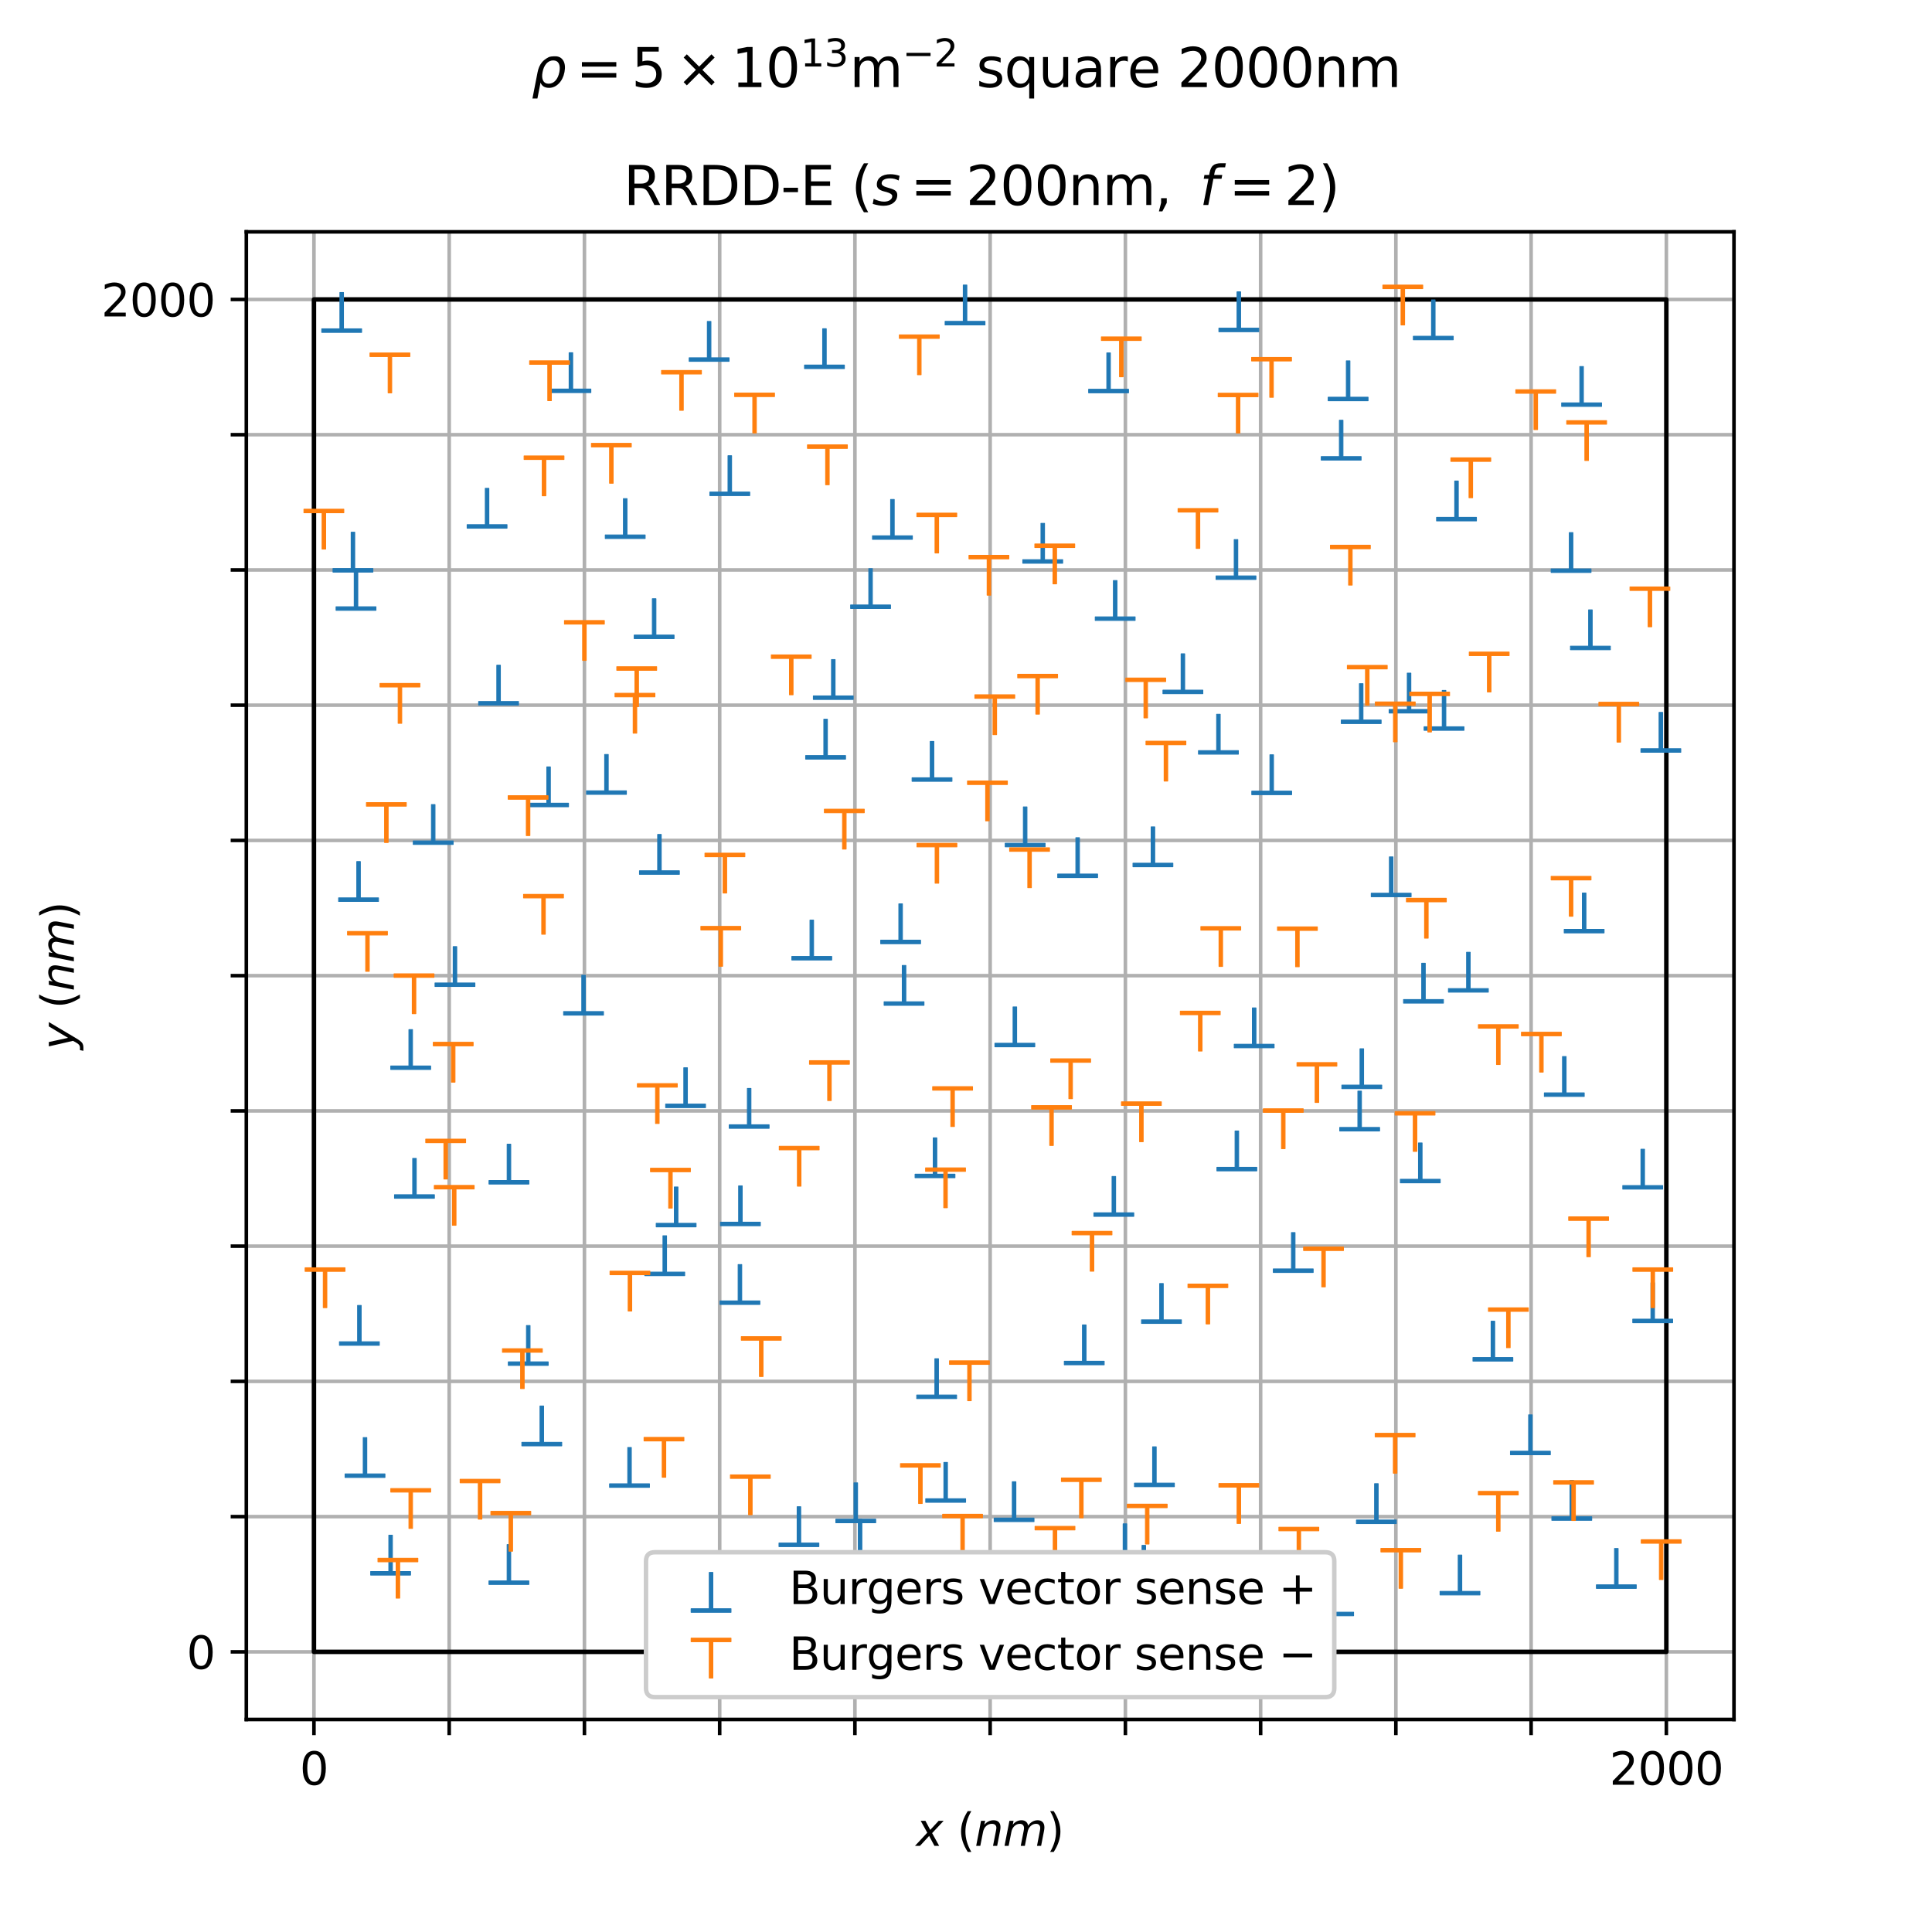 <?xml version="1.0" encoding="utf-8" standalone="no"?>
<!DOCTYPE svg PUBLIC "-//W3C//DTD SVG 1.1//EN"
  "http://www.w3.org/Graphics/SVG/1.1/DTD/svg11.dtd">
<svg height="432pt" version="1.1" viewBox="0 0 432 432" width="432pt" xmlns="http://www.w3.org/2000/svg" xmlns:xlink="http://www.w3.org/1999/xlink">
 <defs>
  <style type="text/css">*{stroke-linecap:butt;stroke-linejoin:round;}</style>
 </defs>
 <g id="figure_1">
  <g id="patch_1">
   <path d="M 0 432 
L 432 432 
L 432 0 
L 0 0 
z
" style="fill:#ffffff;"/>
  </g>
  <g id="axes_1">
   <g id="patch_2">
    <path d="M 55.08 384.48 
L 387.72 384.48 
L 387.72 51.84 
L 55.08 51.84 
z
" style="fill:#ffffff;"/>
   </g>
   <g id="matplotlib.axis_1">
    <g id="xtick_1">
     <g id="line2d_1">
      <path clip-path="url(#p68d5a9ea0a)" d="M 70.2 384.48 
L 70.2 51.84 
" style="fill:none;stroke:#b0b0b0;stroke-linecap:square;stroke-width:0.8;"/>
     </g>
     <g id="line2d_2">
      <defs>
       <path d="M 0 0 
L 0 3.5 
" id="m87a66b52b0" style="stroke:#000000;stroke-width:0.8;"/>
      </defs>
      <g>
       <use style="stroke:#000000;stroke-width:0.8;" x="70.2" xlink:href="#m87a66b52b0" y="384.48"/>
      </g>
     </g>
     <g id="text_1">
      <!-- 0 -->
      <g transform="translate(67.019 399.078)scale(0.1 -0.1)">
       <defs>
        <path d="M 2034 4250 
Q 1547 4250 1301 3770 
Q 1056 3291 1056 2328 
Q 1056 1369 1301 889 
Q 1547 409 2034 409 
Q 2525 409 2770 889 
Q 3016 1369 3016 2328 
Q 3016 3291 2770 3770 
Q 2525 4250 2034 4250 
z
M 2034 4750 
Q 2819 4750 3233 4129 
Q 3647 3509 3647 2328 
Q 3647 1150 3233 529 
Q 2819 -91 2034 -91 
Q 1250 -91 836 529 
Q 422 1150 422 2328 
Q 422 3509 836 4129 
Q 1250 4750 2034 4750 
z
" id="DejaVuSans-30" transform="scale(0.016)"/>
       </defs>
       <use xlink:href="#DejaVuSans-30"/>
      </g>
     </g>
    </g>
    <g id="xtick_2">
     <g id="line2d_3">
      <path clip-path="url(#p68d5a9ea0a)" d="M 100.44 384.48 
L 100.44 51.84 
" style="fill:none;stroke:#b0b0b0;stroke-linecap:square;stroke-width:0.8;"/>
     </g>
     <g id="line2d_4">
      <g>
       <use style="stroke:#000000;stroke-width:0.8;" x="100.44" xlink:href="#m87a66b52b0" y="384.48"/>
      </g>
     </g>
    </g>
    <g id="xtick_3">
     <g id="line2d_5">
      <path clip-path="url(#p68d5a9ea0a)" d="M 130.68 384.48 
L 130.68 51.84 
" style="fill:none;stroke:#b0b0b0;stroke-linecap:square;stroke-width:0.8;"/>
     </g>
     <g id="line2d_6">
      <g>
       <use style="stroke:#000000;stroke-width:0.8;" x="130.68" xlink:href="#m87a66b52b0" y="384.48"/>
      </g>
     </g>
    </g>
    <g id="xtick_4">
     <g id="line2d_7">
      <path clip-path="url(#p68d5a9ea0a)" d="M 160.92 384.48 
L 160.92 51.84 
" style="fill:none;stroke:#b0b0b0;stroke-linecap:square;stroke-width:0.8;"/>
     </g>
     <g id="line2d_8">
      <g>
       <use style="stroke:#000000;stroke-width:0.8;" x="160.92" xlink:href="#m87a66b52b0" y="384.48"/>
      </g>
     </g>
    </g>
    <g id="xtick_5">
     <g id="line2d_9">
      <path clip-path="url(#p68d5a9ea0a)" d="M 191.16 384.48 
L 191.16 51.84 
" style="fill:none;stroke:#b0b0b0;stroke-linecap:square;stroke-width:0.8;"/>
     </g>
     <g id="line2d_10">
      <g>
       <use style="stroke:#000000;stroke-width:0.8;" x="191.16" xlink:href="#m87a66b52b0" y="384.48"/>
      </g>
     </g>
    </g>
    <g id="xtick_6">
     <g id="line2d_11">
      <path clip-path="url(#p68d5a9ea0a)" d="M 221.4 384.48 
L 221.4 51.84 
" style="fill:none;stroke:#b0b0b0;stroke-linecap:square;stroke-width:0.8;"/>
     </g>
     <g id="line2d_12">
      <g>
       <use style="stroke:#000000;stroke-width:0.8;" x="221.4" xlink:href="#m87a66b52b0" y="384.48"/>
      </g>
     </g>
    </g>
    <g id="xtick_7">
     <g id="line2d_13">
      <path clip-path="url(#p68d5a9ea0a)" d="M 251.64 384.48 
L 251.64 51.84 
" style="fill:none;stroke:#b0b0b0;stroke-linecap:square;stroke-width:0.8;"/>
     </g>
     <g id="line2d_14">
      <g>
       <use style="stroke:#000000;stroke-width:0.8;" x="251.64" xlink:href="#m87a66b52b0" y="384.48"/>
      </g>
     </g>
    </g>
    <g id="xtick_8">
     <g id="line2d_15">
      <path clip-path="url(#p68d5a9ea0a)" d="M 281.88 384.48 
L 281.88 51.84 
" style="fill:none;stroke:#b0b0b0;stroke-linecap:square;stroke-width:0.8;"/>
     </g>
     <g id="line2d_16">
      <g>
       <use style="stroke:#000000;stroke-width:0.8;" x="281.88" xlink:href="#m87a66b52b0" y="384.48"/>
      </g>
     </g>
    </g>
    <g id="xtick_9">
     <g id="line2d_17">
      <path clip-path="url(#p68d5a9ea0a)" d="M 312.12 384.48 
L 312.12 51.84 
" style="fill:none;stroke:#b0b0b0;stroke-linecap:square;stroke-width:0.8;"/>
     </g>
     <g id="line2d_18">
      <g>
       <use style="stroke:#000000;stroke-width:0.8;" x="312.12" xlink:href="#m87a66b52b0" y="384.48"/>
      </g>
     </g>
    </g>
    <g id="xtick_10">
     <g id="line2d_19">
      <path clip-path="url(#p68d5a9ea0a)" d="M 342.36 384.48 
L 342.36 51.84 
" style="fill:none;stroke:#b0b0b0;stroke-linecap:square;stroke-width:0.8;"/>
     </g>
     <g id="line2d_20">
      <g>
       <use style="stroke:#000000;stroke-width:0.8;" x="342.36" xlink:href="#m87a66b52b0" y="384.48"/>
      </g>
     </g>
    </g>
    <g id="xtick_11">
     <g id="line2d_21">
      <path clip-path="url(#p68d5a9ea0a)" d="M 372.6 384.48 
L 372.6 51.84 
" style="fill:none;stroke:#b0b0b0;stroke-linecap:square;stroke-width:0.8;"/>
     </g>
     <g id="line2d_22">
      <g>
       <use style="stroke:#000000;stroke-width:0.8;" x="372.6" xlink:href="#m87a66b52b0" y="384.48"/>
      </g>
     </g>
     <g id="text_2">
      <!-- 2000 -->
      <g transform="translate(359.875 399.078)scale(0.1 -0.1)">
       <defs>
        <path d="M 1228 531 
L 3431 531 
L 3431 0 
L 469 0 
L 469 531 
Q 828 903 1448 1529 
Q 2069 2156 2228 2338 
Q 2531 2678 2651 2914 
Q 2772 3150 2772 3378 
Q 2772 3750 2511 3984 
Q 2250 4219 1831 4219 
Q 1534 4219 1204 4116 
Q 875 4013 500 3803 
L 500 4441 
Q 881 4594 1212 4672 
Q 1544 4750 1819 4750 
Q 2544 4750 2975 4387 
Q 3406 4025 3406 3419 
Q 3406 3131 3298 2873 
Q 3191 2616 2906 2266 
Q 2828 2175 2409 1742 
Q 1991 1309 1228 531 
z
" id="DejaVuSans-32" transform="scale(0.016)"/>
       </defs>
       <use xlink:href="#DejaVuSans-32"/>
       <use x="63.623" xlink:href="#DejaVuSans-30"/>
       <use x="127.246" xlink:href="#DejaVuSans-30"/>
       <use x="190.869" xlink:href="#DejaVuSans-30"/>
      </g>
     </g>
    </g>
    <g id="text_3">
     <!-- $x \ (nm)$ -->
     <g transform="translate(204.85 412.757)scale(0.1 -0.1)">
      <defs>
       <path d="M 3841 3500 
L 2234 1784 
L 3219 0 
L 2559 0 
L 1819 1388 
L 531 0 
L -166 0 
L 1556 1844 
L 641 3500 
L 1300 3500 
L 1972 2234 
L 3144 3500 
L 3841 3500 
z
" id="DejaVuSans-Oblique-78" transform="scale(0.016)"/>
       <path d="M 1984 4856 
Q 1566 4138 1362 3434 
Q 1159 2731 1159 2009 
Q 1159 1288 1364 580 
Q 1569 -128 1984 -844 
L 1484 -844 
Q 1016 -109 783 600 
Q 550 1309 550 2009 
Q 550 2706 781 3412 
Q 1013 4119 1484 4856 
L 1984 4856 
z
" id="DejaVuSans-28" transform="scale(0.016)"/>
       <path d="M 3566 2113 
L 3156 0 
L 2578 0 
L 2988 2091 
Q 3016 2238 3031 2350 
Q 3047 2463 3047 2528 
Q 3047 2791 2881 2937 
Q 2716 3084 2419 3084 
Q 1956 3084 1622 2776 
Q 1288 2469 1184 1941 
L 800 0 
L 225 0 
L 903 3500 
L 1478 3500 
L 1363 2950 
Q 1603 3253 1940 3418 
Q 2278 3584 2650 3584 
Q 3113 3584 3367 3334 
Q 3622 3084 3622 2631 
Q 3622 2519 3608 2391 
Q 3594 2263 3566 2113 
z
" id="DejaVuSans-Oblique-6e" transform="scale(0.016)"/>
       <path d="M 5747 2113 
L 5338 0 
L 4763 0 
L 5166 2094 
Q 5191 2228 5203 2325 
Q 5216 2422 5216 2491 
Q 5216 2772 5059 2928 
Q 4903 3084 4622 3084 
Q 4203 3084 3875 2770 
Q 3547 2456 3450 1953 
L 3066 0 
L 2491 0 
L 2900 2094 
Q 2925 2209 2937 2307 
Q 2950 2406 2950 2484 
Q 2950 2769 2794 2926 
Q 2638 3084 2363 3084 
Q 1938 3084 1609 2770 
Q 1281 2456 1184 1953 
L 800 0 
L 225 0 
L 909 3500 
L 1484 3500 
L 1375 2956 
Q 1609 3263 1923 3423 
Q 2238 3584 2597 3584 
Q 2978 3584 3223 3384 
Q 3469 3184 3519 2828 
Q 3781 3197 4126 3390 
Q 4472 3584 4856 3584 
Q 5306 3584 5551 3325 
Q 5797 3066 5797 2591 
Q 5797 2488 5784 2364 
Q 5772 2241 5747 2113 
z
" id="DejaVuSans-Oblique-6d" transform="scale(0.016)"/>
       <path d="M 513 4856 
L 1013 4856 
Q 1481 4119 1714 3412 
Q 1947 2706 1947 2009 
Q 1947 1309 1714 600 
Q 1481 -109 1013 -844 
L 513 -844 
Q 928 -128 1133 580 
Q 1338 1288 1338 2009 
Q 1338 2731 1133 3434 
Q 928 4138 513 4856 
z
" id="DejaVuSans-29" transform="scale(0.016)"/>
      </defs>
      <use transform="translate(0 0.125)" xlink:href="#DejaVuSans-Oblique-78"/>
      <use transform="translate(91.65 0.125)" xlink:href="#DejaVuSans-28"/>
      <use transform="translate(130.664 0.125)" xlink:href="#DejaVuSans-Oblique-6e"/>
      <use transform="translate(194.043 0.125)" xlink:href="#DejaVuSans-Oblique-6d"/>
      <use transform="translate(291.455 0.125)" xlink:href="#DejaVuSans-29"/>
     </g>
    </g>
   </g>
   <g id="matplotlib.axis_2">
    <g id="ytick_1">
     <g id="line2d_23">
      <path clip-path="url(#p68d5a9ea0a)" d="M 55.08 369.36 
L 387.72 369.36 
" style="fill:none;stroke:#b0b0b0;stroke-linecap:square;stroke-width:0.8;"/>
     </g>
     <g id="line2d_24">
      <defs>
       <path d="M 0 0 
L -3.5 0 
" id="m0a73a3ebd9" style="stroke:#000000;stroke-width:0.8;"/>
      </defs>
      <g>
       <use style="stroke:#000000;stroke-width:0.8;" x="55.08" xlink:href="#m0a73a3ebd9" y="369.36"/>
      </g>
     </g>
     <g id="text_4">
      <!-- 0 -->
      <g transform="translate(41.718 373.159)scale(0.1 -0.1)">
       <use xlink:href="#DejaVuSans-30"/>
      </g>
     </g>
    </g>
    <g id="ytick_2">
     <g id="line2d_25">
      <path clip-path="url(#p68d5a9ea0a)" d="M 55.08 339.12 
L 387.72 339.12 
" style="fill:none;stroke:#b0b0b0;stroke-linecap:square;stroke-width:0.8;"/>
     </g>
     <g id="line2d_26">
      <g>
       <use style="stroke:#000000;stroke-width:0.8;" x="55.08" xlink:href="#m0a73a3ebd9" y="339.12"/>
      </g>
     </g>
    </g>
    <g id="ytick_3">
     <g id="line2d_27">
      <path clip-path="url(#p68d5a9ea0a)" d="M 55.08 308.88 
L 387.72 308.88 
" style="fill:none;stroke:#b0b0b0;stroke-linecap:square;stroke-width:0.8;"/>
     </g>
     <g id="line2d_28">
      <g>
       <use style="stroke:#000000;stroke-width:0.8;" x="55.08" xlink:href="#m0a73a3ebd9" y="308.88"/>
      </g>
     </g>
    </g>
    <g id="ytick_4">
     <g id="line2d_29">
      <path clip-path="url(#p68d5a9ea0a)" d="M 55.08 278.64 
L 387.72 278.64 
" style="fill:none;stroke:#b0b0b0;stroke-linecap:square;stroke-width:0.8;"/>
     </g>
     <g id="line2d_30">
      <g>
       <use style="stroke:#000000;stroke-width:0.8;" x="55.08" xlink:href="#m0a73a3ebd9" y="278.64"/>
      </g>
     </g>
    </g>
    <g id="ytick_5">
     <g id="line2d_31">
      <path clip-path="url(#p68d5a9ea0a)" d="M 55.08 248.4 
L 387.72 248.4 
" style="fill:none;stroke:#b0b0b0;stroke-linecap:square;stroke-width:0.8;"/>
     </g>
     <g id="line2d_32">
      <g>
       <use style="stroke:#000000;stroke-width:0.8;" x="55.08" xlink:href="#m0a73a3ebd9" y="248.4"/>
      </g>
     </g>
    </g>
    <g id="ytick_6">
     <g id="line2d_33">
      <path clip-path="url(#p68d5a9ea0a)" d="M 55.08 218.16 
L 387.72 218.16 
" style="fill:none;stroke:#b0b0b0;stroke-linecap:square;stroke-width:0.8;"/>
     </g>
     <g id="line2d_34">
      <g>
       <use style="stroke:#000000;stroke-width:0.8;" x="55.08" xlink:href="#m0a73a3ebd9" y="218.16"/>
      </g>
     </g>
    </g>
    <g id="ytick_7">
     <g id="line2d_35">
      <path clip-path="url(#p68d5a9ea0a)" d="M 55.08 187.92 
L 387.72 187.92 
" style="fill:none;stroke:#b0b0b0;stroke-linecap:square;stroke-width:0.8;"/>
     </g>
     <g id="line2d_36">
      <g>
       <use style="stroke:#000000;stroke-width:0.8;" x="55.08" xlink:href="#m0a73a3ebd9" y="187.92"/>
      </g>
     </g>
    </g>
    <g id="ytick_8">
     <g id="line2d_37">
      <path clip-path="url(#p68d5a9ea0a)" d="M 55.08 157.68 
L 387.72 157.68 
" style="fill:none;stroke:#b0b0b0;stroke-linecap:square;stroke-width:0.8;"/>
     </g>
     <g id="line2d_38">
      <g>
       <use style="stroke:#000000;stroke-width:0.8;" x="55.08" xlink:href="#m0a73a3ebd9" y="157.68"/>
      </g>
     </g>
    </g>
    <g id="ytick_9">
     <g id="line2d_39">
      <path clip-path="url(#p68d5a9ea0a)" d="M 55.08 127.44 
L 387.72 127.44 
" style="fill:none;stroke:#b0b0b0;stroke-linecap:square;stroke-width:0.8;"/>
     </g>
     <g id="line2d_40">
      <g>
       <use style="stroke:#000000;stroke-width:0.8;" x="55.08" xlink:href="#m0a73a3ebd9" y="127.44"/>
      </g>
     </g>
    </g>
    <g id="ytick_10">
     <g id="line2d_41">
      <path clip-path="url(#p68d5a9ea0a)" d="M 55.08 97.2 
L 387.72 97.2 
" style="fill:none;stroke:#b0b0b0;stroke-linecap:square;stroke-width:0.8;"/>
     </g>
     <g id="line2d_42">
      <g>
       <use style="stroke:#000000;stroke-width:0.8;" x="55.08" xlink:href="#m0a73a3ebd9" y="97.2"/>
      </g>
     </g>
    </g>
    <g id="ytick_11">
     <g id="line2d_43">
      <path clip-path="url(#p68d5a9ea0a)" d="M 55.08 66.96 
L 387.72 66.96 
" style="fill:none;stroke:#b0b0b0;stroke-linecap:square;stroke-width:0.8;"/>
     </g>
     <g id="line2d_44">
      <g>
       <use style="stroke:#000000;stroke-width:0.8;" x="55.08" xlink:href="#m0a73a3ebd9" y="66.96"/>
      </g>
     </g>
     <g id="text_5">
      <!-- 2000 -->
      <g transform="translate(22.63 70.759)scale(0.1 -0.1)">
       <use xlink:href="#DejaVuSans-32"/>
       <use x="63.623" xlink:href="#DejaVuSans-30"/>
       <use x="127.246" xlink:href="#DejaVuSans-30"/>
       <use x="190.869" xlink:href="#DejaVuSans-30"/>
      </g>
     </g>
    </g>
    <g id="text_6">
     <!-- $y \ (nm)$ -->
     <g transform="translate(16.53 234.71)rotate(-90)scale(0.1 -0.1)">
      <defs>
       <path d="M 1588 -325 
Q 1188 -997 936 -1164 
Q 684 -1331 294 -1331 
L -159 -1331 
L -63 -850 
L 269 -850 
Q 509 -850 678 -719 
Q 847 -588 1056 -206 
L 1234 128 
L 459 3500 
L 1069 3500 
L 1650 819 
L 3256 3500 
L 3859 3500 
L 1588 -325 
z
" id="DejaVuSans-Oblique-79" transform="scale(0.016)"/>
      </defs>
      <use transform="translate(0 0.125)" xlink:href="#DejaVuSans-Oblique-79"/>
      <use transform="translate(91.65 0.125)" xlink:href="#DejaVuSans-28"/>
      <use transform="translate(130.664 0.125)" xlink:href="#DejaVuSans-Oblique-6e"/>
      <use transform="translate(194.043 0.125)" xlink:href="#DejaVuSans-Oblique-6d"/>
      <use transform="translate(291.455 0.125)" xlink:href="#DejaVuSans-29"/>
     </g>
    </g>
   </g>
   <g id="patch_3">
    <path d="M 55.08 384.48 
L 55.08 51.84 
" style="fill:none;stroke:#000000;stroke-linecap:square;stroke-linejoin:miter;stroke-width:0.8;"/>
   </g>
   <g id="patch_4">
    <path d="M 387.72 384.48 
L 387.72 51.84 
" style="fill:none;stroke:#000000;stroke-linecap:square;stroke-linejoin:miter;stroke-width:0.8;"/>
   </g>
   <g id="patch_5">
    <path d="M 55.08 384.48 
L 387.72 384.48 
" style="fill:none;stroke:#000000;stroke-linecap:square;stroke-linejoin:miter;stroke-width:0.8;"/>
   </g>
   <g id="patch_6">
    <path d="M 55.08 51.84 
L 387.72 51.84 
" style="fill:none;stroke:#000000;stroke-linecap:square;stroke-linejoin:miter;stroke-width:0.8;"/>
   </g>
   <g id="text_7">
    <!-- RRDD-E $ \left( s = 200 \mathrm{nm}, \ f = 2 \right) $  -->
    <g transform="translate(139.44 45.84)scale(0.12 -0.12)">
     <defs>
      <path d="M 2841 2188 
Q 3044 2119 3236 1894 
Q 3428 1669 3622 1275 
L 4263 0 
L 3584 0 
L 2988 1197 
Q 2756 1666 2539 1819 
Q 2322 1972 1947 1972 
L 1259 1972 
L 1259 0 
L 628 0 
L 628 4666 
L 2053 4666 
Q 2853 4666 3247 4331 
Q 3641 3997 3641 3322 
Q 3641 2881 3436 2590 
Q 3231 2300 2841 2188 
z
M 1259 4147 
L 1259 2491 
L 2053 2491 
Q 2509 2491 2742 2702 
Q 2975 2913 2975 3322 
Q 2975 3731 2742 3939 
Q 2509 4147 2053 4147 
L 1259 4147 
z
" id="DejaVuSans-52" transform="scale(0.016)"/>
      <path d="M 1259 4147 
L 1259 519 
L 2022 519 
Q 2988 519 3436 956 
Q 3884 1394 3884 2338 
Q 3884 3275 3436 3711 
Q 2988 4147 2022 4147 
L 1259 4147 
z
M 628 4666 
L 1925 4666 
Q 3281 4666 3915 4102 
Q 4550 3538 4550 2338 
Q 4550 1131 3912 565 
Q 3275 0 1925 0 
L 628 0 
L 628 4666 
z
" id="DejaVuSans-44" transform="scale(0.016)"/>
      <path d="M 313 2009 
L 1997 2009 
L 1997 1497 
L 313 1497 
L 313 2009 
z
" id="DejaVuSans-2d" transform="scale(0.016)"/>
      <path d="M 628 4666 
L 3578 4666 
L 3578 4134 
L 1259 4134 
L 1259 2753 
L 3481 2753 
L 3481 2222 
L 1259 2222 
L 1259 531 
L 3634 531 
L 3634 0 
L 628 0 
L 628 4666 
z
" id="DejaVuSans-45" transform="scale(0.016)"/>
      <path id="DejaVuSans-20" transform="scale(0.016)"/>
      <path d="M 3200 3397 
L 3091 2853 
Q 2863 2978 2609 3040 
Q 2356 3103 2088 3103 
Q 1634 3103 1373 2948 
Q 1113 2794 1113 2528 
Q 1113 2219 1719 2053 
Q 1766 2041 1788 2034 
L 1972 1978 
Q 2547 1819 2739 1644 
Q 2931 1469 2931 1166 
Q 2931 609 2489 259 
Q 2047 -91 1331 -91 
Q 1053 -91 747 -37 
Q 441 16 72 128 
L 184 722 
Q 500 559 806 475 
Q 1113 391 1394 391 
Q 1816 391 2080 572 
Q 2344 753 2344 1031 
Q 2344 1331 1650 1516 
L 1591 1531 
L 1394 1581 
Q 956 1697 753 1886 
Q 550 2075 550 2369 
Q 550 2928 970 3256 
Q 1391 3584 2113 3584 
Q 2397 3584 2667 3537 
Q 2938 3491 3200 3397 
z
" id="DejaVuSans-Oblique-73" transform="scale(0.016)"/>
      <path d="M 678 2906 
L 4684 2906 
L 4684 2381 
L 678 2381 
L 678 2906 
z
M 678 1631 
L 4684 1631 
L 4684 1100 
L 678 1100 
L 678 1631 
z
" id="DejaVuSans-3d" transform="scale(0.016)"/>
      <path d="M 3513 2113 
L 3513 0 
L 2938 0 
L 2938 2094 
Q 2938 2591 2744 2837 
Q 2550 3084 2163 3084 
Q 1697 3084 1428 2787 
Q 1159 2491 1159 1978 
L 1159 0 
L 581 0 
L 581 3500 
L 1159 3500 
L 1159 2956 
Q 1366 3272 1645 3428 
Q 1925 3584 2291 3584 
Q 2894 3584 3203 3211 
Q 3513 2838 3513 2113 
z
" id="DejaVuSans-6e" transform="scale(0.016)"/>
      <path d="M 3328 2828 
Q 3544 3216 3844 3400 
Q 4144 3584 4550 3584 
Q 5097 3584 5394 3201 
Q 5691 2819 5691 2113 
L 5691 0 
L 5113 0 
L 5113 2094 
Q 5113 2597 4934 2840 
Q 4756 3084 4391 3084 
Q 3944 3084 3684 2787 
Q 3425 2491 3425 1978 
L 3425 0 
L 2847 0 
L 2847 2094 
Q 2847 2600 2669 2842 
Q 2491 3084 2119 3084 
Q 1678 3084 1418 2786 
Q 1159 2488 1159 1978 
L 1159 0 
L 581 0 
L 581 3500 
L 1159 3500 
L 1159 2956 
Q 1356 3278 1631 3431 
Q 1906 3584 2284 3584 
Q 2666 3584 2933 3390 
Q 3200 3197 3328 2828 
z
" id="DejaVuSans-6d" transform="scale(0.016)"/>
      <path d="M 750 794 
L 1409 794 
L 1409 256 
L 897 -744 
L 494 -744 
L 750 256 
L 750 794 
z
" id="DejaVuSans-2c" transform="scale(0.016)"/>
      <path d="M 3059 4863 
L 2969 4384 
L 2419 4384 
Q 2106 4384 1964 4261 
Q 1822 4138 1753 3809 
L 1691 3500 
L 2638 3500 
L 2553 3053 
L 1606 3053 
L 1013 0 
L 434 0 
L 1031 3053 
L 481 3053 
L 563 3500 
L 1113 3500 
L 1159 3744 
Q 1278 4363 1576 4613 
Q 1875 4863 2516 4863 
L 3059 4863 
z
" id="DejaVuSans-Oblique-66" transform="scale(0.016)"/>
     </defs>
     <use transform="translate(0 0.016)" xlink:href="#DejaVuSans-52"/>
     <use transform="translate(69.482 0.016)" xlink:href="#DejaVuSans-52"/>
     <use transform="translate(138.965 0.016)" xlink:href="#DejaVuSans-44"/>
     <use transform="translate(215.967 0.016)" xlink:href="#DejaVuSans-44"/>
     <use transform="translate(292.969 0.016)" xlink:href="#DejaVuSans-2d"/>
     <use transform="translate(329.053 0.016)" xlink:href="#DejaVuSans-45"/>
     <use transform="translate(392.236 0.016)" xlink:href="#DejaVuSans-20"/>
     <use transform="translate(424.023 0.016)" xlink:href="#DejaVuSans-28"/>
     <use transform="translate(463.037 0.016)" xlink:href="#DejaVuSans-Oblique-73"/>
     <use transform="translate(534.619 0.016)" xlink:href="#DejaVuSans-3d"/>
     <use transform="translate(637.891 0.016)" xlink:href="#DejaVuSans-32"/>
     <use transform="translate(701.514 0.016)" xlink:href="#DejaVuSans-30"/>
     <use transform="translate(765.137 0.016)" xlink:href="#DejaVuSans-30"/>
     <use transform="translate(828.76 0.016)" xlink:href="#DejaVuSans-6e"/>
     <use transform="translate(892.139 0.016)" xlink:href="#DejaVuSans-6d"/>
     <use transform="translate(989.551 0.016)" xlink:href="#DejaVuSans-2c"/>
     <use transform="translate(1073.291 0.016)" xlink:href="#DejaVuSans-Oblique-66"/>
     <use transform="translate(1127.978 0.016)" xlink:href="#DejaVuSans-3d"/>
     <use transform="translate(1231.25 0.016)" xlink:href="#DejaVuSans-32"/>
     <use transform="translate(1294.873 0.016)" xlink:href="#DejaVuSans-29"/>
     <use transform="translate(1333.886 0.016)" xlink:href="#DejaVuSans-20"/>
    </g>
   </g>
   <g id="patch_7">
    <path clip-path="url(#p68d5a9ea0a)" d="M 70.2 369.36 
L 372.6 369.36 
L 372.6 66.96 
L 70.2 66.96 
z
" style="fill:none;stroke:#000000;stroke-linejoin:miter;"/>
   </g>
   <g id="PathCollection_1">
    <defs>
     <path d="M -3.912 4.456 
L -3.912 3.666 
L 0.147 3.666 
L 0.147 -4.456 
L 0.943 -4.456 
L 0.943 3.666 
L 5 3.666 
L 5 4.456 
L -3.912 4.456 
z
" id="m838491deff" style="stroke:#1f77b4;stroke-width:0.2;"/>
    </defs>
    <g clip-path="url(#p68d5a9ea0a)">
     <use style="fill:#1f77b4;stroke:#1f77b4;stroke-width:0.2;" x="86.796" xlink:href="#m838491deff" y="347.733"/>
     <use style="fill:#1f77b4;stroke:#1f77b4;stroke-width:0.2;" x="113.251" xlink:href="#m838491deff" y="349.828"/>
     <use style="fill:#1f77b4;stroke:#1f77b4;stroke-width:0.2;" x="159.821" xlink:href="#m838491deff" y="357.765"/>
     <use style="fill:#1f77b4;stroke:#1f77b4;stroke-width:0.2;" x="178.098" xlink:href="#m838491deff" y="341.37"/>
     <use style="fill:#1f77b4;stroke:#1f77b4;stroke-width:0.2;" x="191.771" xlink:href="#m838491deff" y="344.182"/>
     <use style="fill:#1f77b4;stroke:#1f77b4;stroke-width:0.2;" x="250.993" xlink:href="#m838491deff" y="345.193"/>
     <use style="fill:#1f77b4;stroke:#1f77b4;stroke-width:0.2;" x="255.217" xlink:href="#m838491deff" y="350.009"/>
     <use style="fill:#1f77b4;stroke:#1f77b4;stroke-width:0.2;" x="297.661" xlink:href="#m838491deff" y="356.821"/>
     <use style="fill:#1f77b4;stroke:#1f77b4;stroke-width:0.2;" x="325.914" xlink:href="#m838491deff" y="352.171"/>
     <use style="fill:#1f77b4;stroke:#1f77b4;stroke-width:0.2;" x="360.87" xlink:href="#m838491deff" y="350.704"/>
     <use style="fill:#1f77b4;stroke:#1f77b4;stroke-width:0.2;" x="81.072" xlink:href="#m838491deff" y="325.904"/>
     <use style="fill:#1f77b4;stroke:#1f77b4;stroke-width:0.2;" x="120.603" xlink:href="#m838491deff" y="318.84"/>
     <use style="fill:#1f77b4;stroke:#1f77b4;stroke-width:0.2;" x="140.219" xlink:href="#m838491deff" y="328.121"/>
     <use style="fill:#1f77b4;stroke:#1f77b4;stroke-width:0.2;" x="190.808" xlink:href="#m838491deff" y="336.034"/>
     <use style="fill:#1f77b4;stroke:#1f77b4;stroke-width:0.2;" x="210.91" xlink:href="#m838491deff" y="331.46"/>
     <use style="fill:#1f77b4;stroke:#1f77b4;stroke-width:0.2;" x="226.207" xlink:href="#m838491deff" y="335.782"/>
     <use style="fill:#1f77b4;stroke:#1f77b4;stroke-width:0.2;" x="257.585" xlink:href="#m838491deff" y="327.97"/>
     <use style="fill:#1f77b4;stroke:#1f77b4;stroke-width:0.2;" x="307.219" xlink:href="#m838491deff" y="336.214"/>
     <use style="fill:#1f77b4;stroke:#1f77b4;stroke-width:0.2;" x="341.657" xlink:href="#m838491deff" y="320.829"/>
     <use style="fill:#1f77b4;stroke:#1f77b4;stroke-width:0.2;" x="350.912" xlink:href="#m838491deff" y="335.485"/>
     <use style="fill:#1f77b4;stroke:#1f77b4;stroke-width:0.2;" x="79.816" xlink:href="#m838491deff" y="296.353"/>
     <use style="fill:#1f77b4;stroke:#1f77b4;stroke-width:0.2;" x="117.574" xlink:href="#m838491deff" y="300.855"/>
     <use style="fill:#1f77b4;stroke:#1f77b4;stroke-width:0.2;" x="148.097" xlink:href="#m838491deff" y="280.778"/>
     <use style="fill:#1f77b4;stroke:#1f77b4;stroke-width:0.2;" x="164.906" xlink:href="#m838491deff" y="287.218"/>
     <use style="fill:#1f77b4;stroke:#1f77b4;stroke-width:0.2;" x="208.896" xlink:href="#m838491deff" y="308.272"/>
     <use style="fill:#1f77b4;stroke:#1f77b4;stroke-width:0.2;" x="241.897" xlink:href="#m838491deff" y="300.715"/>
     <use style="fill:#1f77b4;stroke:#1f77b4;stroke-width:0.2;" x="259.162" xlink:href="#m838491deff" y="291.457"/>
     <use style="fill:#1f77b4;stroke:#1f77b4;stroke-width:0.2;" x="288.626" xlink:href="#m838491deff" y="280.069"/>
     <use style="fill:#1f77b4;stroke:#1f77b4;stroke-width:0.2;" x="333.272" xlink:href="#m838491deff" y="299.886"/>
     <use style="fill:#1f77b4;stroke:#1f77b4;stroke-width:0.2;" x="369.005" xlink:href="#m838491deff" y="291.302"/>
     <use style="fill:#1f77b4;stroke:#1f77b4;stroke-width:0.2;" x="92.132" xlink:href="#m838491deff" y="263.48"/>
     <use style="fill:#1f77b4;stroke:#1f77b4;stroke-width:0.2;" x="113.257" xlink:href="#m838491deff" y="260.303"/>
     <use style="fill:#1f77b4;stroke:#1f77b4;stroke-width:0.2;" x="150.644" xlink:href="#m838491deff" y="269.868"/>
     <use style="fill:#1f77b4;stroke:#1f77b4;stroke-width:0.2;" x="165.017" xlink:href="#m838491deff" y="269.62"/>
     <use style="fill:#1f77b4;stroke:#1f77b4;stroke-width:0.2;" x="208.528" xlink:href="#m838491deff" y="258.887"/>
     <use style="fill:#1f77b4;stroke:#1f77b4;stroke-width:0.2;" x="248.512" xlink:href="#m838491deff" y="267.525"/>
     <use style="fill:#1f77b4;stroke:#1f77b4;stroke-width:0.2;" x="276.019" xlink:href="#m838491deff" y="257.354"/>
     <use style="fill:#1f77b4;stroke:#1f77b4;stroke-width:0.2;" x="303.479" xlink:href="#m838491deff" y="248.435"/>
     <use style="fill:#1f77b4;stroke:#1f77b4;stroke-width:0.2;" x="317.034" xlink:href="#m838491deff" y="260.025"/>
     <use style="fill:#1f77b4;stroke:#1f77b4;stroke-width:0.2;" x="366.773" xlink:href="#m838491deff" y="261.43"/>
     <use style="fill:#1f77b4;stroke:#1f77b4;stroke-width:0.2;" x="91.29" xlink:href="#m838491deff" y="234.685"/>
     <use style="fill:#1f77b4;stroke:#1f77b4;stroke-width:0.2;" x="129.94" xlink:href="#m838491deff" y="222.521"/>
     <use style="fill:#1f77b4;stroke:#1f77b4;stroke-width:0.2;" x="152.755" xlink:href="#m838491deff" y="243.21"/>
     <use style="fill:#1f77b4;stroke:#1f77b4;stroke-width:0.2;" x="166.968" xlink:href="#m838491deff" y="247.84"/>
     <use style="fill:#1f77b4;stroke:#1f77b4;stroke-width:0.2;" x="201.603" xlink:href="#m838491deff" y="220.335"/>
     <use style="fill:#1f77b4;stroke:#1f77b4;stroke-width:0.2;" x="226.38" xlink:href="#m838491deff" y="229.606"/>
     <use style="fill:#1f77b4;stroke:#1f77b4;stroke-width:0.2;" x="279.891" xlink:href="#m838491deff" y="229.834"/>
     <use style="fill:#1f77b4;stroke:#1f77b4;stroke-width:0.2;" x="303.959" xlink:href="#m838491deff" y="238.967"/>
     <use style="fill:#1f77b4;stroke:#1f77b4;stroke-width:0.2;" x="317.75" xlink:href="#m838491deff" y="219.842"/>
     <use style="fill:#1f77b4;stroke:#1f77b4;stroke-width:0.2;" x="349.237" xlink:href="#m838491deff" y="240.708"/>
     <use style="fill:#1f77b4;stroke:#1f77b4;stroke-width:0.2;" x="79.629" xlink:href="#m838491deff" y="197.103"/>
     <use style="fill:#1f77b4;stroke:#1f77b4;stroke-width:0.2;" x="101.186" xlink:href="#m838491deff" y="216.126"/>
     <use style="fill:#1f77b4;stroke:#1f77b4;stroke-width:0.2;" x="146.906" xlink:href="#m838491deff" y="191.045"/>
     <use style="fill:#1f77b4;stroke:#1f77b4;stroke-width:0.2;" x="180.971" xlink:href="#m838491deff" y="210.197"/>
     <use style="fill:#1f77b4;stroke:#1f77b4;stroke-width:0.2;" x="200.837" xlink:href="#m838491deff" y="206.564"/>
     <use style="fill:#1f77b4;stroke:#1f77b4;stroke-width:0.2;" x="240.42" xlink:href="#m838491deff" y="191.771"/>
     <use style="fill:#1f77b4;stroke:#1f77b4;stroke-width:0.2;" x="257.254" xlink:href="#m838491deff" y="189.348"/>
     <use style="fill:#1f77b4;stroke:#1f77b4;stroke-width:0.2;" x="310.528" xlink:href="#m838491deff" y="196.059"/>
     <use style="fill:#1f77b4;stroke:#1f77b4;stroke-width:0.2;" x="327.79" xlink:href="#m838491deff" y="217.384"/>
     <use style="fill:#1f77b4;stroke:#1f77b4;stroke-width:0.2;" x="353.675" xlink:href="#m838491deff" y="204.141"/>
     <use style="fill:#1f77b4;stroke:#1f77b4;stroke-width:0.2;" x="96.323" xlink:href="#m838491deff" y="184.366"/>
     <use style="fill:#1f77b4;stroke:#1f77b4;stroke-width:0.2;" x="122.118" xlink:href="#m838491deff" y="175.943"/>
     <use style="fill:#1f77b4;stroke:#1f77b4;stroke-width:0.2;" x="135.06" xlink:href="#m838491deff" y="173.161"/>
     <use style="fill:#1f77b4;stroke:#1f77b4;stroke-width:0.2;" x="184.063" xlink:href="#m838491deff" y="165.28"/>
     <use style="fill:#1f77b4;stroke:#1f77b4;stroke-width:0.2;" x="207.858" xlink:href="#m838491deff" y="170.245"/>
     <use style="fill:#1f77b4;stroke:#1f77b4;stroke-width:0.2;" x="228.683" xlink:href="#m838491deff" y="184.887"/>
     <use style="fill:#1f77b4;stroke:#1f77b4;stroke-width:0.2;" x="271.898" xlink:href="#m838491deff" y="164.177"/>
     <use style="fill:#1f77b4;stroke:#1f77b4;stroke-width:0.2;" x="283.814" xlink:href="#m838491deff" y="173.235"/>
     <use style="fill:#1f77b4;stroke:#1f77b4;stroke-width:0.2;" x="322.346" xlink:href="#m838491deff" y="158.842"/>
     <use style="fill:#1f77b4;stroke:#1f77b4;stroke-width:0.2;" x="370.827" xlink:href="#m838491deff" y="163.752"/>
     <use style="fill:#1f77b4;stroke:#1f77b4;stroke-width:0.2;" x="79.061" xlink:href="#m838491deff" y="132.008"/>
     <use style="fill:#1f77b4;stroke:#1f77b4;stroke-width:0.2;" x="110.94" xlink:href="#m838491deff" y="153.2"/>
     <use style="fill:#1f77b4;stroke:#1f77b4;stroke-width:0.2;" x="145.721" xlink:href="#m838491deff" y="138.342"/>
     <use style="fill:#1f77b4;stroke:#1f77b4;stroke-width:0.2;" x="185.781" xlink:href="#m838491deff" y="151.939"/>
     <use style="fill:#1f77b4;stroke:#1f77b4;stroke-width:0.2;" x="194.119" xlink:href="#m838491deff" y="131.607"/>
     <use style="fill:#1f77b4;stroke:#1f77b4;stroke-width:0.2;" x="248.814" xlink:href="#m838491deff" y="134.273"/>
     <use style="fill:#1f77b4;stroke:#1f77b4;stroke-width:0.2;" x="263.955" xlink:href="#m838491deff" y="150.657"/>
     <use style="fill:#1f77b4;stroke:#1f77b4;stroke-width:0.2;" x="303.822" xlink:href="#m838491deff" y="157.334"/>
     <use style="fill:#1f77b4;stroke:#1f77b4;stroke-width:0.2;" x="314.525" xlink:href="#m838491deff" y="154.97"/>
     <use style="fill:#1f77b4;stroke:#1f77b4;stroke-width:0.2;" x="355.077" xlink:href="#m838491deff" y="140.825"/>
     <use style="fill:#1f77b4;stroke:#1f77b4;stroke-width:0.2;" x="78.375" xlink:href="#m838491deff" y="123.464"/>
     <use style="fill:#1f77b4;stroke:#1f77b4;stroke-width:0.2;" x="108.366" xlink:href="#m838491deff" y="113.646"/>
     <use style="fill:#1f77b4;stroke:#1f77b4;stroke-width:0.2;" x="139.254" xlink:href="#m838491deff" y="115.951"/>
     <use style="fill:#1f77b4;stroke:#1f77b4;stroke-width:0.2;" x="162.639" xlink:href="#m838491deff" y="106.363"/>
     <use style="fill:#1f77b4;stroke:#1f77b4;stroke-width:0.2;" x="199.005" xlink:href="#m838491deff" y="116.136"/>
     <use style="fill:#1f77b4;stroke:#1f77b4;stroke-width:0.2;" x="232.615" xlink:href="#m838491deff" y="121.481"/>
     <use style="fill:#1f77b4;stroke:#1f77b4;stroke-width:0.2;" x="275.826" xlink:href="#m838491deff" y="125.113"/>
     <use style="fill:#1f77b4;stroke:#1f77b4;stroke-width:0.2;" x="299.345" xlink:href="#m838491deff" y="98.427"/>
     <use style="fill:#1f77b4;stroke:#1f77b4;stroke-width:0.2;" x="325.135" xlink:href="#m838491deff" y="112.017"/>
     <use style="fill:#1f77b4;stroke:#1f77b4;stroke-width:0.2;" x="350.755" xlink:href="#m838491deff" y="123.543"/>
     <use style="fill:#1f77b4;stroke:#1f77b4;stroke-width:0.2;" x="75.859" xlink:href="#m838491deff" y="69.864"/>
     <use style="fill:#1f77b4;stroke:#1f77b4;stroke-width:0.2;" x="127.113" xlink:href="#m838491deff" y="83.332"/>
     <use style="fill:#1f77b4;stroke:#1f77b4;stroke-width:0.2;" x="158.018" xlink:href="#m838491deff" y="76.334"/>
     <use style="fill:#1f77b4;stroke:#1f77b4;stroke-width:0.2;" x="183.805" xlink:href="#m838491deff" y="77.966"/>
     <use style="fill:#1f77b4;stroke:#1f77b4;stroke-width:0.2;" x="215.243" xlink:href="#m838491deff" y="68.195"/>
     <use style="fill:#1f77b4;stroke:#1f77b4;stroke-width:0.2;" x="247.338" xlink:href="#m838491deff" y="83.374"/>
     <use style="fill:#1f77b4;stroke:#1f77b4;stroke-width:0.2;" x="276.46" xlink:href="#m838491deff" y="69.717"/>
     <use style="fill:#1f77b4;stroke:#1f77b4;stroke-width:0.2;" x="300.898" xlink:href="#m838491deff" y="85.151"/>
     <use style="fill:#1f77b4;stroke:#1f77b4;stroke-width:0.2;" x="319.943" xlink:href="#m838491deff" y="71.525"/>
     <use style="fill:#1f77b4;stroke:#1f77b4;stroke-width:0.2;" x="353.106" xlink:href="#m838491deff" y="86.413"/>
    </g>
   </g>
   <g id="PathCollection_2">
    <defs>
     <path d="M 5 -4.456 
L 5 -3.666 
L 0.943 -3.666 
L 0.943 4.456 
L 0.147 4.456 
L 0.147 -3.666 
L -3.912 -3.666 
L -3.912 -4.456 
L 5 -4.456 
z
" id="m2b0c0684f6" style="stroke:#ff7f0e;stroke-width:0.2;"/>
    </defs>
    <g clip-path="url(#p68d5a9ea0a)">
     <use style="fill:#ff7f0e;stroke:#ff7f0e;stroke-width:0.2;" x="88.428" xlink:href="#m2b0c0684f6" y="352.883"/>
     <use style="fill:#ff7f0e;stroke:#ff7f0e;stroke-width:0.2;" x="113.673" xlink:href="#m2b0c0684f6" y="342.393"/>
     <use style="fill:#ff7f0e;stroke:#ff7f0e;stroke-width:0.2;" x="154.622" xlink:href="#m2b0c0684f6" y="353.366"/>
     <use style="fill:#ff7f0e;stroke:#ff7f0e;stroke-width:0.2;" x="163.068" xlink:href="#m2b0c0684f6" y="366.725"/>
     <use style="fill:#ff7f0e;stroke:#ff7f0e;stroke-width:0.2;" x="214.691" xlink:href="#m2b0c0684f6" y="343.051"/>
     <use style="fill:#ff7f0e;stroke:#ff7f0e;stroke-width:0.2;" x="235.355" xlink:href="#m2b0c0684f6" y="345.757"/>
     <use style="fill:#ff7f0e;stroke:#ff7f0e;stroke-width:0.2;" x="255.975" xlink:href="#m2b0c0684f6" y="340.793"/>
     <use style="fill:#ff7f0e;stroke:#ff7f0e;stroke-width:0.2;" x="289.88" xlink:href="#m2b0c0684f6" y="345.947"/>
     <use style="fill:#ff7f0e;stroke:#ff7f0e;stroke-width:0.2;" x="312.688" xlink:href="#m2b0c0684f6" y="350.683"/>
     <use style="fill:#ff7f0e;stroke:#ff7f0e;stroke-width:0.2;" x="370.899" xlink:href="#m2b0c0684f6" y="348.742"/>
     <use style="fill:#ff7f0e;stroke:#ff7f0e;stroke-width:0.2;" x="91.296" xlink:href="#m2b0c0684f6" y="337.299"/>
     <use style="fill:#ff7f0e;stroke:#ff7f0e;stroke-width:0.2;" x="106.802" xlink:href="#m2b0c0684f6" y="335.221"/>
     <use style="fill:#ff7f0e;stroke:#ff7f0e;stroke-width:0.2;" x="147.923" xlink:href="#m2b0c0684f6" y="325.857"/>
     <use style="fill:#ff7f0e;stroke:#ff7f0e;stroke-width:0.2;" x="167.236" xlink:href="#m2b0c0684f6" y="334.242"/>
     <use style="fill:#ff7f0e;stroke:#ff7f0e;stroke-width:0.2;" x="205.261" xlink:href="#m2b0c0684f6" y="331.729"/>
     <use style="fill:#ff7f0e;stroke:#ff7f0e;stroke-width:0.2;" x="241.247" xlink:href="#m2b0c0684f6" y="334.941"/>
     <use style="fill:#ff7f0e;stroke:#ff7f0e;stroke-width:0.2;" x="276.467" xlink:href="#m2b0c0684f6" y="336.184"/>
     <use style="fill:#ff7f0e;stroke:#ff7f0e;stroke-width:0.2;" x="311.408" xlink:href="#m2b0c0684f6" y="324.948"/>
     <use style="fill:#ff7f0e;stroke:#ff7f0e;stroke-width:0.2;" x="334.475" xlink:href="#m2b0c0684f6" y="337.935"/>
     <use style="fill:#ff7f0e;stroke:#ff7f0e;stroke-width:0.2;" x="351.315" xlink:href="#m2b0c0684f6" y="335.53"/>
     <use style="fill:#ff7f0e;stroke:#ff7f0e;stroke-width:0.2;" x="72.14" xlink:href="#m2b0c0684f6" y="287.94"/>
     <use style="fill:#ff7f0e;stroke:#ff7f0e;stroke-width:0.2;" x="116.263" xlink:href="#m2b0c0684f6" y="306.039"/>
     <use style="fill:#ff7f0e;stroke:#ff7f0e;stroke-width:0.2;" x="140.314" xlink:href="#m2b0c0684f6" y="288.698"/>
     <use style="fill:#ff7f0e;stroke:#ff7f0e;stroke-width:0.2;" x="169.672" xlink:href="#m2b0c0684f6" y="303.34"/>
     <use style="fill:#ff7f0e;stroke:#ff7f0e;stroke-width:0.2;" x="216.227" xlink:href="#m2b0c0684f6" y="308.738"/>
     <use style="fill:#ff7f0e;stroke:#ff7f0e;stroke-width:0.2;" x="243.632" xlink:href="#m2b0c0684f6" y="279.783"/>
     <use style="fill:#ff7f0e;stroke:#ff7f0e;stroke-width:0.2;" x="269.543" xlink:href="#m2b0c0684f6" y="291.575"/>
     <use style="fill:#ff7f0e;stroke:#ff7f0e;stroke-width:0.2;" x="295.401" xlink:href="#m2b0c0684f6" y="283.285"/>
     <use style="fill:#ff7f0e;stroke:#ff7f0e;stroke-width:0.2;" x="336.729" xlink:href="#m2b0c0684f6" y="296.89"/>
     <use style="fill:#ff7f0e;stroke:#ff7f0e;stroke-width:0.2;" x="369.024" xlink:href="#m2b0c0684f6" y="287.938"/>
     <use style="fill:#ff7f0e;stroke:#ff7f0e;stroke-width:0.2;" x="99.112" xlink:href="#m2b0c0684f6" y="259.166"/>
     <use style="fill:#ff7f0e;stroke:#ff7f0e;stroke-width:0.2;" x="101.02" xlink:href="#m2b0c0684f6" y="269.52"/>
     <use style="fill:#ff7f0e;stroke:#ff7f0e;stroke-width:0.2;" x="149.369" xlink:href="#m2b0c0684f6" y="265.674"/>
     <use style="fill:#ff7f0e;stroke:#ff7f0e;stroke-width:0.2;" x="178.156" xlink:href="#m2b0c0684f6" y="260.772"/>
     <use style="fill:#ff7f0e;stroke:#ff7f0e;stroke-width:0.2;" x="210.88" xlink:href="#m2b0c0684f6" y="265.594"/>
     <use style="fill:#ff7f0e;stroke:#ff7f0e;stroke-width:0.2;" x="234.581" xlink:href="#m2b0c0684f6" y="251.668"/>
     <use style="fill:#ff7f0e;stroke:#ff7f0e;stroke-width:0.2;" x="254.671" xlink:href="#m2b0c0684f6" y="250.835"/>
     <use style="fill:#ff7f0e;stroke:#ff7f0e;stroke-width:0.2;" x="286.399" xlink:href="#m2b0c0684f6" y="252.388"/>
     <use style="fill:#ff7f0e;stroke:#ff7f0e;stroke-width:0.2;" x="315.864" xlink:href="#m2b0c0684f6" y="252.996"/>
     <use style="fill:#ff7f0e;stroke:#ff7f0e;stroke-width:0.2;" x="354.673" xlink:href="#m2b0c0684f6" y="276.548"/>
     <use style="fill:#ff7f0e;stroke:#ff7f0e;stroke-width:0.2;" x="92.035" xlink:href="#m2b0c0684f6" y="222.201"/>
     <use style="fill:#ff7f0e;stroke:#ff7f0e;stroke-width:0.2;" x="100.794" xlink:href="#m2b0c0684f6" y="237.514"/>
     <use style="fill:#ff7f0e;stroke:#ff7f0e;stroke-width:0.2;" x="146.436" xlink:href="#m2b0c0684f6" y="246.757"/>
     <use style="fill:#ff7f0e;stroke:#ff7f0e;stroke-width:0.2;" x="184.921" xlink:href="#m2b0c0684f6" y="241.629"/>
     <use style="fill:#ff7f0e;stroke:#ff7f0e;stroke-width:0.2;" x="212.461" xlink:href="#m2b0c0684f6" y="247.437"/>
     <use style="fill:#ff7f0e;stroke:#ff7f0e;stroke-width:0.2;" x="238.855" xlink:href="#m2b0c0684f6" y="241.206"/>
     <use style="fill:#ff7f0e;stroke:#ff7f0e;stroke-width:0.2;" x="267.838" xlink:href="#m2b0c0684f6" y="230.561"/>
     <use style="fill:#ff7f0e;stroke:#ff7f0e;stroke-width:0.2;" x="293.922" xlink:href="#m2b0c0684f6" y="242.054"/>
     <use style="fill:#ff7f0e;stroke:#ff7f0e;stroke-width:0.2;" x="334.484" xlink:href="#m2b0c0684f6" y="233.569"/>
     <use style="fill:#ff7f0e;stroke:#ff7f0e;stroke-width:0.2;" x="344.115" xlink:href="#m2b0c0684f6" y="235.263"/>
     <use style="fill:#ff7f0e;stroke:#ff7f0e;stroke-width:0.2;" x="81.623" xlink:href="#m2b0c0684f6" y="212.729"/>
     <use style="fill:#ff7f0e;stroke:#ff7f0e;stroke-width:0.2;" x="120.985" xlink:href="#m2b0c0684f6" y="204.44"/>
     <use style="fill:#ff7f0e;stroke:#ff7f0e;stroke-width:0.2;" x="160.628" xlink:href="#m2b0c0684f6" y="211.601"/>
     <use style="fill:#ff7f0e;stroke:#ff7f0e;stroke-width:0.2;" x="161.544" xlink:href="#m2b0c0684f6" y="195.227"/>
     <use style="fill:#ff7f0e;stroke:#ff7f0e;stroke-width:0.2;" x="208.951" xlink:href="#m2b0c0684f6" y="193.029"/>
     <use style="fill:#ff7f0e;stroke:#ff7f0e;stroke-width:0.2;" x="229.672" xlink:href="#m2b0c0684f6" y="194.027"/>
     <use style="fill:#ff7f0e;stroke:#ff7f0e;stroke-width:0.2;" x="272.43" xlink:href="#m2b0c0684f6" y="211.643"/>
     <use style="fill:#ff7f0e;stroke:#ff7f0e;stroke-width:0.2;" x="289.559" xlink:href="#m2b0c0684f6" y="211.709"/>
     <use style="fill:#ff7f0e;stroke:#ff7f0e;stroke-width:0.2;" x="318.394" xlink:href="#m2b0c0684f6" y="205.318"/>
     <use style="fill:#ff7f0e;stroke:#ff7f0e;stroke-width:0.2;" x="350.755" xlink:href="#m2b0c0684f6" y="200.416"/>
     <use style="fill:#ff7f0e;stroke:#ff7f0e;stroke-width:0.2;" x="85.846" xlink:href="#m2b0c0684f6" y="183.926"/>
     <use style="fill:#ff7f0e;stroke:#ff7f0e;stroke-width:0.2;" x="117.538" xlink:href="#m2b0c0684f6" y="182.378"/>
     <use style="fill:#ff7f0e;stroke:#ff7f0e;stroke-width:0.2;" x="141.434" xlink:href="#m2b0c0684f6" y="159.481"/>
     <use style="fill:#ff7f0e;stroke:#ff7f0e;stroke-width:0.2;" x="188.248" xlink:href="#m2b0c0684f6" y="185.397"/>
     <use style="fill:#ff7f0e;stroke:#ff7f0e;stroke-width:0.2;" x="220.249" xlink:href="#m2b0c0684f6" y="179.085"/>
     <use style="fill:#ff7f0e;stroke:#ff7f0e;stroke-width:0.2;" x="221.897" xlink:href="#m2b0c0684f6" y="159.811"/>
     <use style="fill:#ff7f0e;stroke:#ff7f0e;stroke-width:0.2;" x="260.16" xlink:href="#m2b0c0684f6" y="170.187"/>
     <use style="fill:#ff7f0e;stroke:#ff7f0e;stroke-width:0.2;" x="311.439" xlink:href="#m2b0c0684f6" y="161.414"/>
     <use style="fill:#ff7f0e;stroke:#ff7f0e;stroke-width:0.2;" x="319.127" xlink:href="#m2b0c0684f6" y="159.213"/>
     <use style="fill:#ff7f0e;stroke:#ff7f0e;stroke-width:0.2;" x="361.425" xlink:href="#m2b0c0684f6" y="161.482"/>
     <use style="fill:#ff7f0e;stroke:#ff7f0e;stroke-width:0.2;" x="88.885" xlink:href="#m2b0c0684f6" y="157.28"/>
     <use style="fill:#ff7f0e;stroke:#ff7f0e;stroke-width:0.2;" x="130.131" xlink:href="#m2b0c0684f6" y="143.214"/>
     <use style="fill:#ff7f0e;stroke:#ff7f0e;stroke-width:0.2;" x="141.826" xlink:href="#m2b0c0684f6" y="153.54"/>
     <use style="fill:#ff7f0e;stroke:#ff7f0e;stroke-width:0.2;" x="176.382" xlink:href="#m2b0c0684f6" y="150.897"/>
     <use style="fill:#ff7f0e;stroke:#ff7f0e;stroke-width:0.2;" x="220.581" xlink:href="#m2b0c0684f6" y="128.624"/>
     <use style="fill:#ff7f0e;stroke:#ff7f0e;stroke-width:0.2;" x="231.474" xlink:href="#m2b0c0684f6" y="155.227"/>
     <use style="fill:#ff7f0e;stroke:#ff7f0e;stroke-width:0.2;" x="255.646" xlink:href="#m2b0c0684f6" y="156.064"/>
     <use style="fill:#ff7f0e;stroke:#ff7f0e;stroke-width:0.2;" x="305.182" xlink:href="#m2b0c0684f6" y="153.236"/>
     <use style="fill:#ff7f0e;stroke:#ff7f0e;stroke-width:0.2;" x="332.443" xlink:href="#m2b0c0684f6" y="150.26"/>
     <use style="fill:#ff7f0e;stroke:#ff7f0e;stroke-width:0.2;" x="368.383" xlink:href="#m2b0c0684f6" y="135.694"/>
     <use style="fill:#ff7f0e;stroke:#ff7f0e;stroke-width:0.2;" x="71.875" xlink:href="#m2b0c0684f6" y="118.32"/>
     <use style="fill:#ff7f0e;stroke:#ff7f0e;stroke-width:0.2;" x="121.102" xlink:href="#m2b0c0684f6" y="106.404"/>
     <use style="fill:#ff7f0e;stroke:#ff7f0e;stroke-width:0.2;" x="136.158" xlink:href="#m2b0c0684f6" y="103.594"/>
     <use style="fill:#ff7f0e;stroke:#ff7f0e;stroke-width:0.2;" x="184.468" xlink:href="#m2b0c0684f6" y="103.931"/>
     <use style="fill:#ff7f0e;stroke:#ff7f0e;stroke-width:0.2;" x="208.929" xlink:href="#m2b0c0684f6" y="119.19"/>
     <use style="fill:#ff7f0e;stroke:#ff7f0e;stroke-width:0.2;" x="235.306" xlink:href="#m2b0c0684f6" y="126.091"/>
     <use style="fill:#ff7f0e;stroke:#ff7f0e;stroke-width:0.2;" x="267.33" xlink:href="#m2b0c0684f6" y="118.162"/>
     <use style="fill:#ff7f0e;stroke:#ff7f0e;stroke-width:0.2;" x="301.402" xlink:href="#m2b0c0684f6" y="126.371"/>
     <use style="fill:#ff7f0e;stroke:#ff7f0e;stroke-width:0.2;" x="328.334" xlink:href="#m2b0c0684f6" y="106.835"/>
     <use style="fill:#ff7f0e;stroke:#ff7f0e;stroke-width:0.2;" x="354.235" xlink:href="#m2b0c0684f6" y="98.518"/>
     <use style="fill:#ff7f0e;stroke:#ff7f0e;stroke-width:0.2;" x="86.645" xlink:href="#m2b0c0684f6" y="83.383"/>
     <use style="fill:#ff7f0e;stroke:#ff7f0e;stroke-width:0.2;" x="122.339" xlink:href="#m2b0c0684f6" y="85.133"/>
     <use style="fill:#ff7f0e;stroke:#ff7f0e;stroke-width:0.2;" x="151.837" xlink:href="#m2b0c0684f6" y="87.29"/>
     <use style="fill:#ff7f0e;stroke:#ff7f0e;stroke-width:0.2;" x="168.178" xlink:href="#m2b0c0684f6" y="92.345"/>
     <use style="fill:#ff7f0e;stroke:#ff7f0e;stroke-width:0.2;" x="205.014" xlink:href="#m2b0c0684f6" y="79.329"/>
     <use style="fill:#ff7f0e;stroke:#ff7f0e;stroke-width:0.2;" x="250.185" xlink:href="#m2b0c0684f6" y="79.789"/>
     <use style="fill:#ff7f0e;stroke:#ff7f0e;stroke-width:0.2;" x="276.301" xlink:href="#m2b0c0684f6" y="92.379"/>
     <use style="fill:#ff7f0e;stroke:#ff7f0e;stroke-width:0.2;" x="283.776" xlink:href="#m2b0c0684f6" y="84.377"/>
     <use style="fill:#ff7f0e;stroke:#ff7f0e;stroke-width:0.2;" x="313.127" xlink:href="#m2b0c0684f6" y="68.2"/>
     <use style="fill:#ff7f0e;stroke:#ff7f0e;stroke-width:0.2;" x="342.854" xlink:href="#m2b0c0684f6" y="91.599"/>
    </g>
   </g>
   <g id="legend_1">
    <g id="patch_8">
     <path d="M 146.45 379.48 
L 296.35 379.48 
Q 298.35 379.48 298.35 377.48 
L 298.35 349.083 
Q 298.35 347.083 296.35 347.083 
L 146.45 347.083 
Q 144.45 347.083 144.45 349.083 
L 144.45 377.48 
Q 144.45 379.48 146.45 379.48 
z
" style="fill:#ffffff;stroke:#cccccc;stroke-linejoin:miter;"/>
    </g>
    <g id="PathCollection_3">
     <g>
      <use style="fill:#1f77b4;stroke:#1f77b4;stroke-width:0.2;" x="158.45" xlink:href="#m838491deff" y="356.057"/>
     </g>
    </g>
    <g id="text_8">
     <!-- Burgers vector sense $+$ -->
     <g transform="translate(176.45 358.682)scale(0.1 -0.1)">
      <defs>
       <path d="M 1259 2228 
L 1259 519 
L 2272 519 
Q 2781 519 3026 730 
Q 3272 941 3272 1375 
Q 3272 1813 3026 2020 
Q 2781 2228 2272 2228 
L 1259 2228 
z
M 1259 4147 
L 1259 2741 
L 2194 2741 
Q 2656 2741 2882 2914 
Q 3109 3088 3109 3444 
Q 3109 3797 2882 3972 
Q 2656 4147 2194 4147 
L 1259 4147 
z
M 628 4666 
L 2241 4666 
Q 2963 4666 3353 4366 
Q 3744 4066 3744 3513 
Q 3744 3084 3544 2831 
Q 3344 2578 2956 2516 
Q 3422 2416 3680 2098 
Q 3938 1781 3938 1306 
Q 3938 681 3513 340 
Q 3088 0 2303 0 
L 628 0 
L 628 4666 
z
" id="DejaVuSans-42" transform="scale(0.016)"/>
       <path d="M 544 1381 
L 544 3500 
L 1119 3500 
L 1119 1403 
Q 1119 906 1312 657 
Q 1506 409 1894 409 
Q 2359 409 2629 706 
Q 2900 1003 2900 1516 
L 2900 3500 
L 3475 3500 
L 3475 0 
L 2900 0 
L 2900 538 
Q 2691 219 2414 64 
Q 2138 -91 1772 -91 
Q 1169 -91 856 284 
Q 544 659 544 1381 
z
M 1991 3584 
L 1991 3584 
z
" id="DejaVuSans-75" transform="scale(0.016)"/>
       <path d="M 2631 2963 
Q 2534 3019 2420 3045 
Q 2306 3072 2169 3072 
Q 1681 3072 1420 2755 
Q 1159 2438 1159 1844 
L 1159 0 
L 581 0 
L 581 3500 
L 1159 3500 
L 1159 2956 
Q 1341 3275 1631 3429 
Q 1922 3584 2338 3584 
Q 2397 3584 2469 3576 
Q 2541 3569 2628 3553 
L 2631 2963 
z
" id="DejaVuSans-72" transform="scale(0.016)"/>
       <path d="M 2906 1791 
Q 2906 2416 2648 2759 
Q 2391 3103 1925 3103 
Q 1463 3103 1205 2759 
Q 947 2416 947 1791 
Q 947 1169 1205 825 
Q 1463 481 1925 481 
Q 2391 481 2648 825 
Q 2906 1169 2906 1791 
z
M 3481 434 
Q 3481 -459 3084 -895 
Q 2688 -1331 1869 -1331 
Q 1566 -1331 1297 -1286 
Q 1028 -1241 775 -1147 
L 775 -588 
Q 1028 -725 1275 -790 
Q 1522 -856 1778 -856 
Q 2344 -856 2625 -561 
Q 2906 -266 2906 331 
L 2906 616 
Q 2728 306 2450 153 
Q 2172 0 1784 0 
Q 1141 0 747 490 
Q 353 981 353 1791 
Q 353 2603 747 3093 
Q 1141 3584 1784 3584 
Q 2172 3584 2450 3431 
Q 2728 3278 2906 2969 
L 2906 3500 
L 3481 3500 
L 3481 434 
z
" id="DejaVuSans-67" transform="scale(0.016)"/>
       <path d="M 3597 1894 
L 3597 1613 
L 953 1613 
Q 991 1019 1311 708 
Q 1631 397 2203 397 
Q 2534 397 2845 478 
Q 3156 559 3463 722 
L 3463 178 
Q 3153 47 2828 -22 
Q 2503 -91 2169 -91 
Q 1331 -91 842 396 
Q 353 884 353 1716 
Q 353 2575 817 3079 
Q 1281 3584 2069 3584 
Q 2775 3584 3186 3129 
Q 3597 2675 3597 1894 
z
M 3022 2063 
Q 3016 2534 2758 2815 
Q 2500 3097 2075 3097 
Q 1594 3097 1305 2825 
Q 1016 2553 972 2059 
L 3022 2063 
z
" id="DejaVuSans-65" transform="scale(0.016)"/>
       <path d="M 2834 3397 
L 2834 2853 
Q 2591 2978 2328 3040 
Q 2066 3103 1784 3103 
Q 1356 3103 1142 2972 
Q 928 2841 928 2578 
Q 928 2378 1081 2264 
Q 1234 2150 1697 2047 
L 1894 2003 
Q 2506 1872 2764 1633 
Q 3022 1394 3022 966 
Q 3022 478 2636 193 
Q 2250 -91 1575 -91 
Q 1294 -91 989 -36 
Q 684 19 347 128 
L 347 722 
Q 666 556 975 473 
Q 1284 391 1588 391 
Q 1994 391 2212 530 
Q 2431 669 2431 922 
Q 2431 1156 2273 1281 
Q 2116 1406 1581 1522 
L 1381 1569 
Q 847 1681 609 1914 
Q 372 2147 372 2553 
Q 372 3047 722 3315 
Q 1072 3584 1716 3584 
Q 2034 3584 2315 3537 
Q 2597 3491 2834 3397 
z
" id="DejaVuSans-73" transform="scale(0.016)"/>
       <path d="M 191 3500 
L 800 3500 
L 1894 563 
L 2988 3500 
L 3597 3500 
L 2284 0 
L 1503 0 
L 191 3500 
z
" id="DejaVuSans-76" transform="scale(0.016)"/>
       <path d="M 3122 3366 
L 3122 2828 
Q 2878 2963 2633 3030 
Q 2388 3097 2138 3097 
Q 1578 3097 1268 2742 
Q 959 2388 959 1747 
Q 959 1106 1268 751 
Q 1578 397 2138 397 
Q 2388 397 2633 464 
Q 2878 531 3122 666 
L 3122 134 
Q 2881 22 2623 -34 
Q 2366 -91 2075 -91 
Q 1284 -91 818 406 
Q 353 903 353 1747 
Q 353 2603 823 3093 
Q 1294 3584 2113 3584 
Q 2378 3584 2631 3529 
Q 2884 3475 3122 3366 
z
" id="DejaVuSans-63" transform="scale(0.016)"/>
       <path d="M 1172 4494 
L 1172 3500 
L 2356 3500 
L 2356 3053 
L 1172 3053 
L 1172 1153 
Q 1172 725 1289 603 
Q 1406 481 1766 481 
L 2356 481 
L 2356 0 
L 1766 0 
Q 1100 0 847 248 
Q 594 497 594 1153 
L 594 3053 
L 172 3053 
L 172 3500 
L 594 3500 
L 594 4494 
L 1172 4494 
z
" id="DejaVuSans-74" transform="scale(0.016)"/>
       <path d="M 1959 3097 
Q 1497 3097 1228 2736 
Q 959 2375 959 1747 
Q 959 1119 1226 758 
Q 1494 397 1959 397 
Q 2419 397 2687 759 
Q 2956 1122 2956 1747 
Q 2956 2369 2687 2733 
Q 2419 3097 1959 3097 
z
M 1959 3584 
Q 2709 3584 3137 3096 
Q 3566 2609 3566 1747 
Q 3566 888 3137 398 
Q 2709 -91 1959 -91 
Q 1206 -91 779 398 
Q 353 888 353 1747 
Q 353 2609 779 3096 
Q 1206 3584 1959 3584 
z
" id="DejaVuSans-6f" transform="scale(0.016)"/>
       <path d="M 2944 4013 
L 2944 2272 
L 4684 2272 
L 4684 1741 
L 2944 1741 
L 2944 0 
L 2419 0 
L 2419 1741 
L 678 1741 
L 678 2272 
L 2419 2272 
L 2419 4013 
L 2944 4013 
z
" id="DejaVuSans-2b" transform="scale(0.016)"/>
      </defs>
      <use transform="translate(0 0.094)" xlink:href="#DejaVuSans-42"/>
      <use transform="translate(68.604 0.094)" xlink:href="#DejaVuSans-75"/>
      <use transform="translate(131.982 0.094)" xlink:href="#DejaVuSans-72"/>
      <use transform="translate(173.096 0.094)" xlink:href="#DejaVuSans-67"/>
      <use transform="translate(236.572 0.094)" xlink:href="#DejaVuSans-65"/>
      <use transform="translate(298.096 0.094)" xlink:href="#DejaVuSans-72"/>
      <use transform="translate(339.209 0.094)" xlink:href="#DejaVuSans-73"/>
      <use transform="translate(391.309 0.094)" xlink:href="#DejaVuSans-20"/>
      <use transform="translate(423.096 0.094)" xlink:href="#DejaVuSans-76"/>
      <use transform="translate(482.275 0.094)" xlink:href="#DejaVuSans-65"/>
      <use transform="translate(543.799 0.094)" xlink:href="#DejaVuSans-63"/>
      <use transform="translate(598.779 0.094)" xlink:href="#DejaVuSans-74"/>
      <use transform="translate(637.988 0.094)" xlink:href="#DejaVuSans-6f"/>
      <use transform="translate(699.17 0.094)" xlink:href="#DejaVuSans-72"/>
      <use transform="translate(740.283 0.094)" xlink:href="#DejaVuSans-20"/>
      <use transform="translate(772.07 0.094)" xlink:href="#DejaVuSans-73"/>
      <use transform="translate(824.17 0.094)" xlink:href="#DejaVuSans-65"/>
      <use transform="translate(885.693 0.094)" xlink:href="#DejaVuSans-6e"/>
      <use transform="translate(949.072 0.094)" xlink:href="#DejaVuSans-73"/>
      <use transform="translate(1001.172 0.094)" xlink:href="#DejaVuSans-65"/>
      <use transform="translate(1062.695 0.094)" xlink:href="#DejaVuSans-20"/>
      <use transform="translate(1094.482 0.094)" xlink:href="#DejaVuSans-2b"/>
     </g>
    </g>
    <g id="PathCollection_4">
     <g>
      <use style="fill:#ff7f0e;stroke:#ff7f0e;stroke-width:0.2;" x="158.45" xlink:href="#m2b0c0684f6" y="370.755"/>
     </g>
    </g>
    <g id="text_9">
     <!-- Burgers vector sense $-$ -->
     <g transform="translate(176.45 373.38)scale(0.1 -0.1)">
      <defs>
       <path d="M 678 2272 
L 4684 2272 
L 4684 1741 
L 678 1741 
L 678 2272 
z
" id="DejaVuSans-2212" transform="scale(0.016)"/>
      </defs>
      <use transform="translate(0 0.094)" xlink:href="#DejaVuSans-42"/>
      <use transform="translate(68.604 0.094)" xlink:href="#DejaVuSans-75"/>
      <use transform="translate(131.982 0.094)" xlink:href="#DejaVuSans-72"/>
      <use transform="translate(173.096 0.094)" xlink:href="#DejaVuSans-67"/>
      <use transform="translate(236.572 0.094)" xlink:href="#DejaVuSans-65"/>
      <use transform="translate(298.096 0.094)" xlink:href="#DejaVuSans-72"/>
      <use transform="translate(339.209 0.094)" xlink:href="#DejaVuSans-73"/>
      <use transform="translate(391.309 0.094)" xlink:href="#DejaVuSans-20"/>
      <use transform="translate(423.096 0.094)" xlink:href="#DejaVuSans-76"/>
      <use transform="translate(482.275 0.094)" xlink:href="#DejaVuSans-65"/>
      <use transform="translate(543.799 0.094)" xlink:href="#DejaVuSans-63"/>
      <use transform="translate(598.779 0.094)" xlink:href="#DejaVuSans-74"/>
      <use transform="translate(637.988 0.094)" xlink:href="#DejaVuSans-6f"/>
      <use transform="translate(699.17 0.094)" xlink:href="#DejaVuSans-72"/>
      <use transform="translate(740.283 0.094)" xlink:href="#DejaVuSans-20"/>
      <use transform="translate(772.07 0.094)" xlink:href="#DejaVuSans-73"/>
      <use transform="translate(824.17 0.094)" xlink:href="#DejaVuSans-65"/>
      <use transform="translate(885.693 0.094)" xlink:href="#DejaVuSans-6e"/>
      <use transform="translate(949.072 0.094)" xlink:href="#DejaVuSans-73"/>
      <use transform="translate(1001.172 0.094)" xlink:href="#DejaVuSans-65"/>
      <use transform="translate(1062.695 0.094)" xlink:href="#DejaVuSans-20"/>
      <use transform="translate(1094.482 0.094)" xlink:href="#DejaVuSans-2212"/>
     </g>
    </g>
   </g>
  </g>
  <g id="text_10">
   <!-- $ \rho = 5 \times 10^{13} \mathrm{m^{-2}} $ square $ 2000 \mathrm{nm} $ -->
   <g transform="translate(118.86 19.56)scale(0.12 -0.12)">
    <defs>
     <path d="M 1203 2875 
Q 1453 3194 1981 3475 
Q 2188 3584 2756 3584 
Q 3394 3584 3694 3078 
Q 3994 2572 3834 1747 
Q 3672 922 3175 415 
Q 2678 -91 2041 -91 
Q 1656 -91 1409 63 
Q 1163 213 1044 525 
L 681 -1331 
L 103 -1331 
L 697 1716 
Q 838 2438 1203 2875 
z
M 3238 1747 
Q 3359 2381 3169 2744 
Q 2978 3103 2522 3103 
Q 2066 3103 1734 2744 
Q 1403 2381 1281 1747 
Q 1156 1113 1347 750 
Q 1538 391 1994 391 
Q 2450 391 2781 750 
Q 3113 1113 3238 1747 
z
" id="DejaVuSans-Oblique-3c1" transform="scale(0.016)"/>
     <path d="M 691 4666 
L 3169 4666 
L 3169 4134 
L 1269 4134 
L 1269 2991 
Q 1406 3038 1543 3061 
Q 1681 3084 1819 3084 
Q 2600 3084 3056 2656 
Q 3513 2228 3513 1497 
Q 3513 744 3044 326 
Q 2575 -91 1722 -91 
Q 1428 -91 1123 -41 
Q 819 9 494 109 
L 494 744 
Q 775 591 1075 516 
Q 1375 441 1709 441 
Q 2250 441 2565 725 
Q 2881 1009 2881 1497 
Q 2881 1984 2565 2268 
Q 2250 2553 1709 2553 
Q 1456 2553 1204 2497 
Q 953 2441 691 2322 
L 691 4666 
z
" id="DejaVuSans-35" transform="scale(0.016)"/>
     <path d="M 4488 3438 
L 3059 2003 
L 4488 575 
L 4116 197 
L 2681 1631 
L 1247 197 
L 878 575 
L 2303 2003 
L 878 3438 
L 1247 3816 
L 2681 2381 
L 4116 3816 
L 4488 3438 
z
" id="DejaVuSans-d7" transform="scale(0.016)"/>
     <path d="M 794 531 
L 1825 531 
L 1825 4091 
L 703 3866 
L 703 4441 
L 1819 4666 
L 2450 4666 
L 2450 531 
L 3481 531 
L 3481 0 
L 794 0 
L 794 531 
z
" id="DejaVuSans-31" transform="scale(0.016)"/>
     <path d="M 2597 2516 
Q 3050 2419 3304 2112 
Q 3559 1806 3559 1356 
Q 3559 666 3084 287 
Q 2609 -91 1734 -91 
Q 1441 -91 1130 -33 
Q 819 25 488 141 
L 488 750 
Q 750 597 1062 519 
Q 1375 441 1716 441 
Q 2309 441 2620 675 
Q 2931 909 2931 1356 
Q 2931 1769 2642 2001 
Q 2353 2234 1838 2234 
L 1294 2234 
L 1294 2753 
L 1863 2753 
Q 2328 2753 2575 2939 
Q 2822 3125 2822 3475 
Q 2822 3834 2567 4026 
Q 2313 4219 1838 4219 
Q 1578 4219 1281 4162 
Q 984 4106 628 3988 
L 628 4550 
Q 988 4650 1302 4700 
Q 1616 4750 1894 4750 
Q 2613 4750 3031 4423 
Q 3450 4097 3450 3541 
Q 3450 3153 3228 2886 
Q 3006 2619 2597 2516 
z
" id="DejaVuSans-33" transform="scale(0.016)"/>
     <path d="M 947 1747 
Q 947 1113 1208 752 
Q 1469 391 1925 391 
Q 2381 391 2643 752 
Q 2906 1113 2906 1747 
Q 2906 2381 2643 2742 
Q 2381 3103 1925 3103 
Q 1469 3103 1208 2742 
Q 947 2381 947 1747 
z
M 2906 525 
Q 2725 213 2448 61 
Q 2172 -91 1784 -91 
Q 1150 -91 751 415 
Q 353 922 353 1747 
Q 353 2572 751 3078 
Q 1150 3584 1784 3584 
Q 2172 3584 2448 3432 
Q 2725 3281 2906 2969 
L 2906 3500 
L 3481 3500 
L 3481 -1331 
L 2906 -1331 
L 2906 525 
z
" id="DejaVuSans-71" transform="scale(0.016)"/>
     <path d="M 2194 1759 
Q 1497 1759 1228 1600 
Q 959 1441 959 1056 
Q 959 750 1161 570 
Q 1363 391 1709 391 
Q 2188 391 2477 730 
Q 2766 1069 2766 1631 
L 2766 1759 
L 2194 1759 
z
M 3341 1997 
L 3341 0 
L 2766 0 
L 2766 531 
Q 2569 213 2275 61 
Q 1981 -91 1556 -91 
Q 1019 -91 701 211 
Q 384 513 384 1019 
Q 384 1609 779 1909 
Q 1175 2209 1959 2209 
L 2766 2209 
L 2766 2266 
Q 2766 2663 2505 2880 
Q 2244 3097 1772 3097 
Q 1472 3097 1187 3025 
Q 903 2953 641 2809 
L 641 3341 
Q 956 3463 1253 3523 
Q 1550 3584 1831 3584 
Q 2591 3584 2966 3190 
Q 3341 2797 3341 1997 
z
" id="DejaVuSans-61" transform="scale(0.016)"/>
    </defs>
    <use transform="translate(0 0.766)" xlink:href="#DejaVuSans-Oblique-3c1"/>
    <use transform="translate(82.959 0.766)" xlink:href="#DejaVuSans-3d"/>
    <use transform="translate(186.23 0.766)" xlink:href="#DejaVuSans-35"/>
    <use transform="translate(269.336 0.766)" xlink:href="#DejaVuSans-d7"/>
    <use transform="translate(372.607 0.766)" xlink:href="#DejaVuSans-31"/>
    <use transform="translate(436.23 0.766)" xlink:href="#DejaVuSans-30"/>
    <use transform="translate(500.811 39.047)scale(0.7)" xlink:href="#DejaVuSans-31"/>
    <use transform="translate(545.347 39.047)scale(0.7)" xlink:href="#DejaVuSans-33"/>
    <use transform="translate(592.617 0.766)" xlink:href="#DejaVuSans-6d"/>
    <use transform="translate(690.986 39.047)scale(0.7)" xlink:href="#DejaVuSans-2212"/>
    <use transform="translate(749.639 39.047)scale(0.7)" xlink:href="#DejaVuSans-32"/>
    <use transform="translate(796.909 0.766)" xlink:href="#DejaVuSans-20"/>
    <use transform="translate(828.696 0.766)" xlink:href="#DejaVuSans-73"/>
    <use transform="translate(880.796 0.766)" xlink:href="#DejaVuSans-71"/>
    <use transform="translate(944.272 0.766)" xlink:href="#DejaVuSans-75"/>
    <use transform="translate(1007.651 0.766)" xlink:href="#DejaVuSans-61"/>
    <use transform="translate(1068.931 0.766)" xlink:href="#DejaVuSans-72"/>
    <use transform="translate(1110.044 0.766)" xlink:href="#DejaVuSans-65"/>
    <use transform="translate(1171.567 0.766)" xlink:href="#DejaVuSans-20"/>
    <use transform="translate(1203.354 0.766)" xlink:href="#DejaVuSans-32"/>
    <use transform="translate(1266.978 0.766)" xlink:href="#DejaVuSans-30"/>
    <use transform="translate(1330.601 0.766)" xlink:href="#DejaVuSans-30"/>
    <use transform="translate(1394.224 0.766)" xlink:href="#DejaVuSans-30"/>
    <use transform="translate(1457.847 0.766)" xlink:href="#DejaVuSans-6e"/>
    <use transform="translate(1521.226 0.766)" xlink:href="#DejaVuSans-6d"/>
   </g>
  </g>
 </g>
 <defs>
  <clipPath id="p68d5a9ea0a">
   <rect height="332.64" width="332.64" x="55.08" y="51.84"/>
  </clipPath>
 </defs>
</svg>
